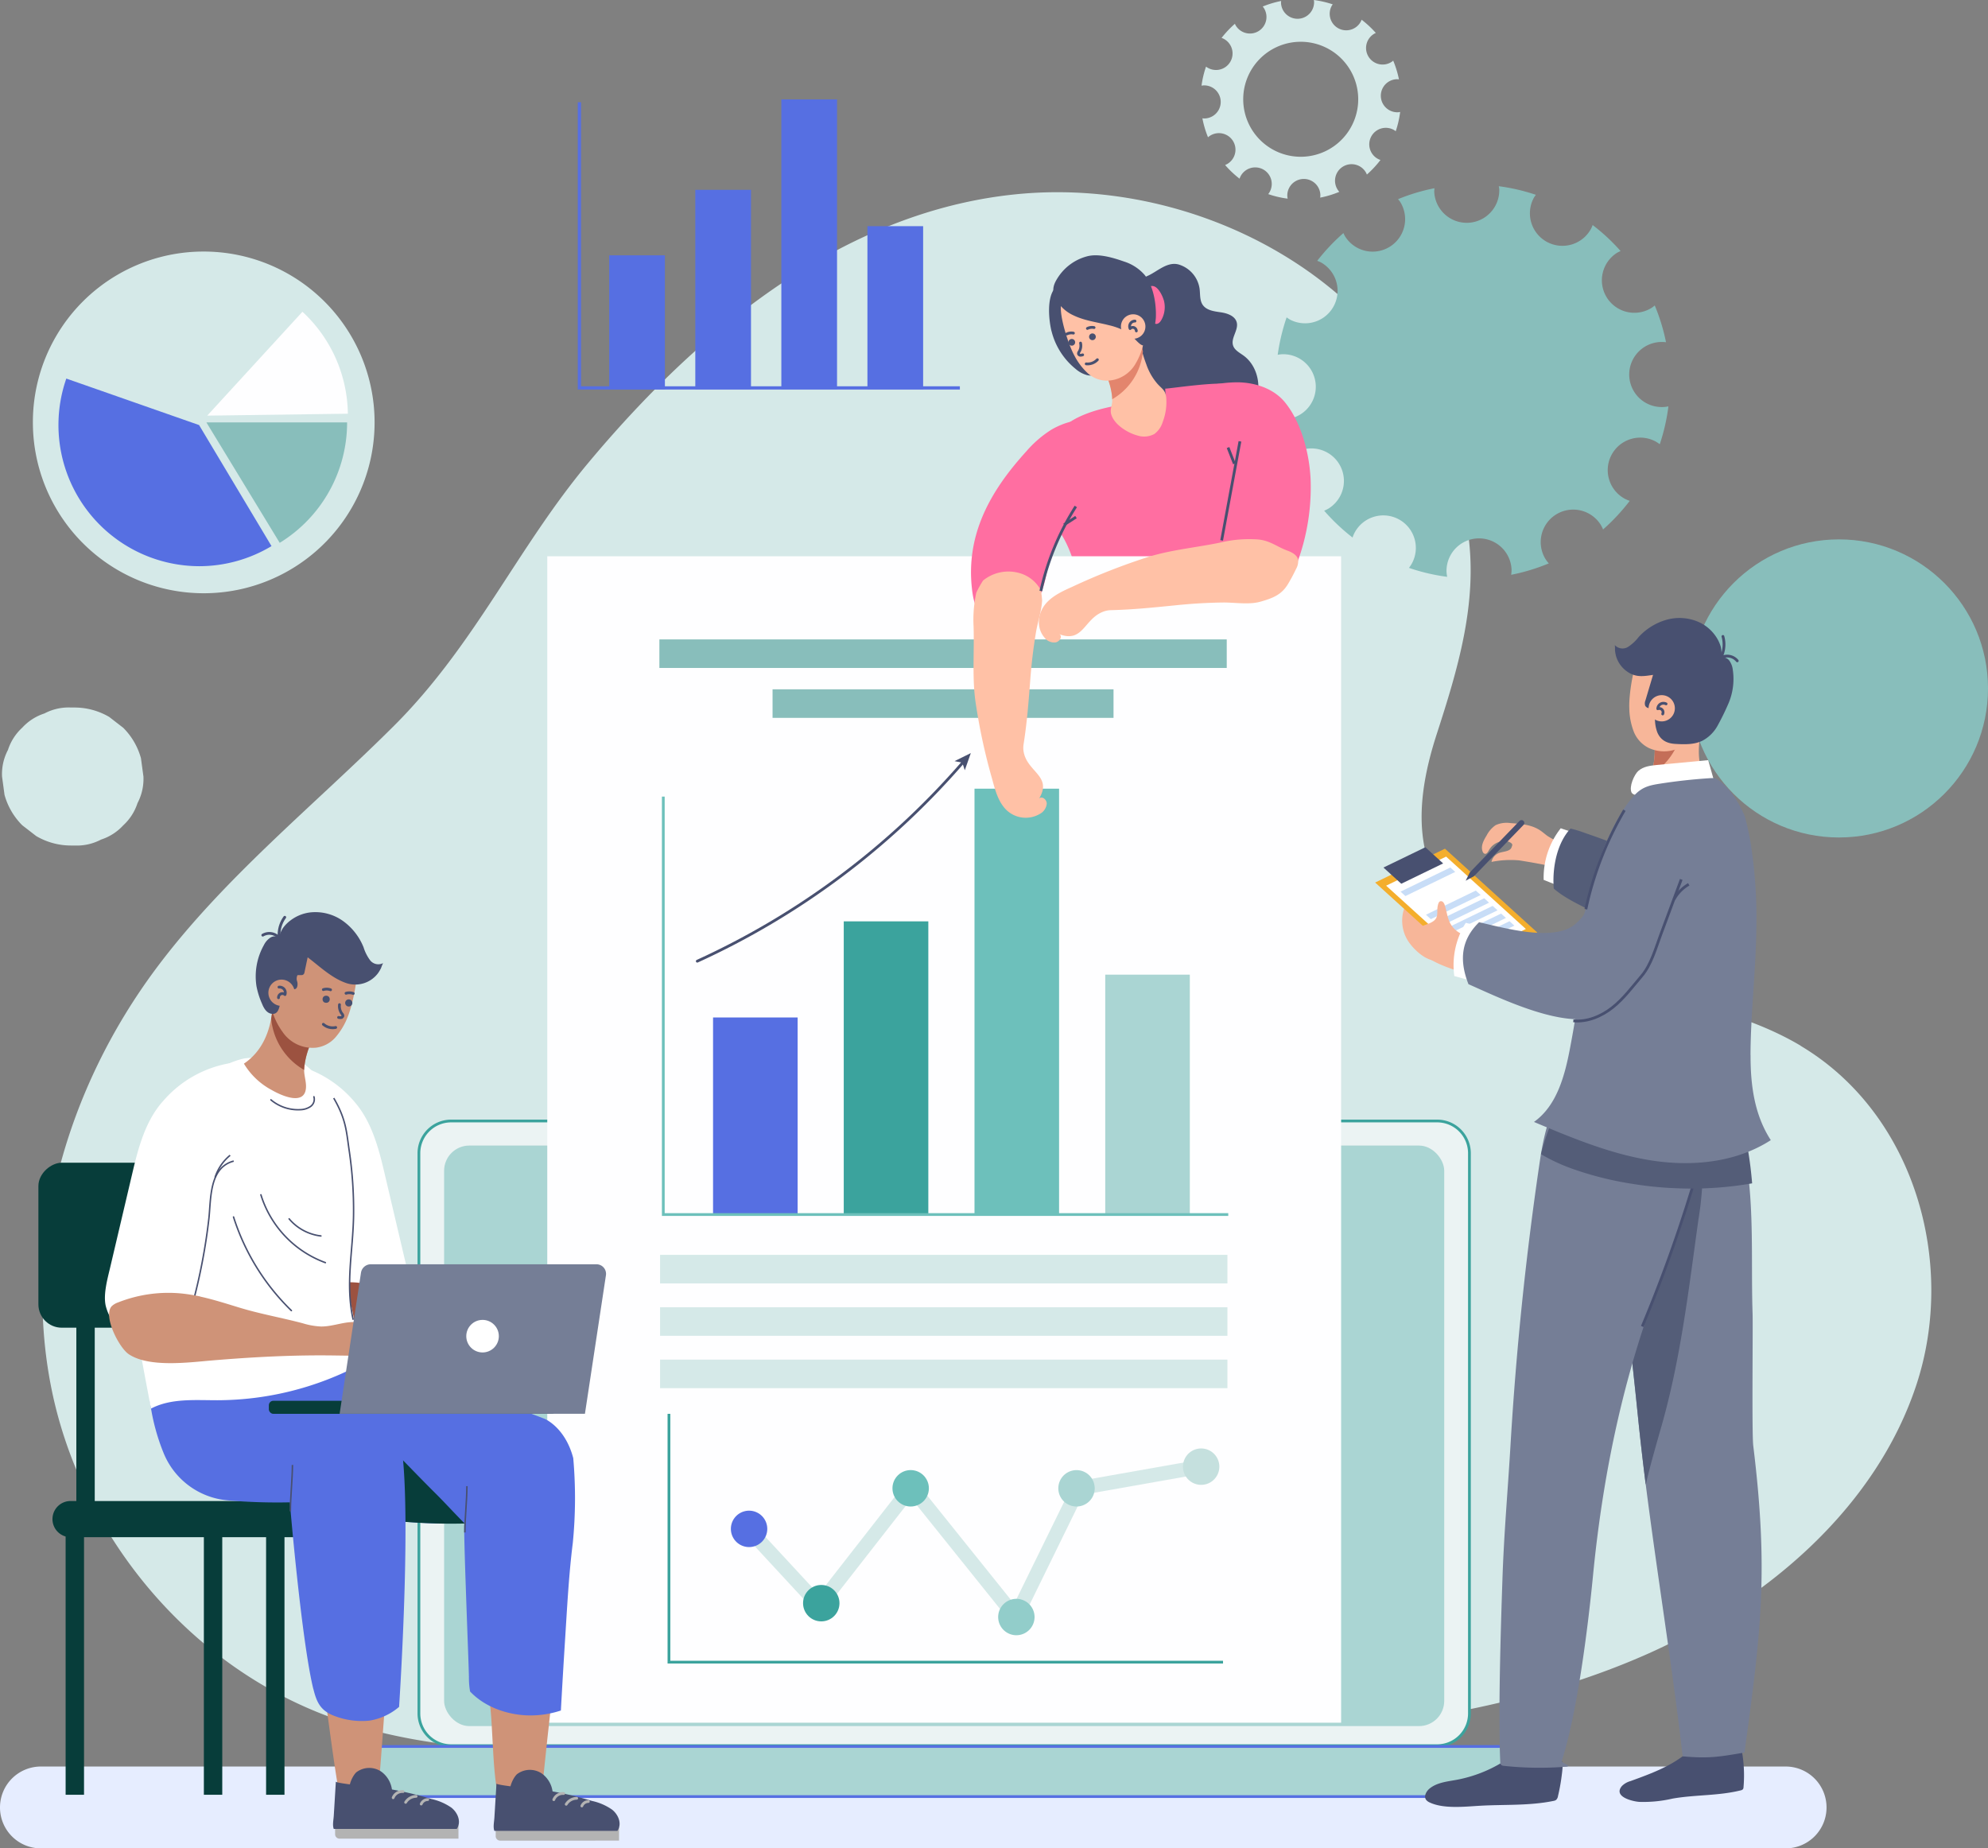 <svg xmlns="http://www.w3.org/2000/svg" width="538.728" height="500.904" viewBox="0 0 538.728 500.904">
  <rect x="0" y="0" width="538.728" height="500.904" fill="#808080" stroke="none"/>
  <g id="_2" data-name="2" transform="translate(0 -0.02)">
    <path id="Path_763" data-name="Path 763" d="M483.88,406.333H11.092A11.084,11.084,0,0,1,0,395.242H0A11.084,11.084,0,0,1,11.092,384.15H483.88a11.084,11.084,0,0,1,11.092,11.092h0a11.084,11.084,0,0,1-11.092,11.091Z" transform="translate(0 94.591)" fill="#e6edff"/>
    <path id="Path_764" data-name="Path 764" d="M485.707,273.123c-.2-.125-.4-.237-.611-.361-14.344-8.35-31.256-11.565-47.544-15.591-15.142-3.739-32.141-8.761-43.768-19.79-14.132-13.41-12.163-31.891-6.73-48.678,5.708-17.622,11.092-35.381,8.562-54.087A104.622,104.622,0,0,0,367.887,76.7c-23.666-24.825-60.343-37.986-95.475-34.259-18.151,1.925-35.053,7.926-50.828,16.685-24.751,13.743-46.357,34.374-64.437,56.033-19.292,23.1-30.67,49.339-52.679,71.285-21.747,21.685-46.186,41.226-64.481,65.8C15.623,284.963,3.759,326.675,11.66,365.981s36.8,75.174,76.37,89.368c25.2,9.035,52.841,9.222,79.785,9.3,55.981.15,112.025.287,167.82-3.951,36.714-2.792,73.927-7.664,107.377-22.246s63.073-40.191,74.039-73.441c10.892-33.038-.436-73.429-31.356-91.861Z" transform="translate(2.273 10.293)" fill="#d5e9e8"/>
    <path id="Path_765" data-name="Path 765" d="M38.091,167.606a18.64,18.64,0,0,0-4.811-8.25c-1.259-.972-2.517-1.944-3.789-2.929a18.581,18.581,0,0,0-9.434-2.555h-.922a14.037,14.037,0,0,0-7.2,1.608,14,14,0,0,0-6.019,3.863,14,14,0,0,0-3.863,6.019,14.037,14.037,0,0,0-1.608,7.2l.673,4.973a18.64,18.64,0,0,0,4.811,8.25c1.259.972,2.517,1.944,3.789,2.929a18.581,18.581,0,0,0,9.434,2.555h.922a14.037,14.037,0,0,0,7.2-1.608,14,14,0,0,0,6.019-3.863,14,14,0,0,0,3.863-6.019,14.037,14.037,0,0,0,1.608-7.2Z" transform="translate(0.106 37.883)" fill="#d5e9e8"/>
    <circle id="Ellipse_147" data-name="Ellipse 147" cx="40.391" cy="40.391" r="40.391" transform="translate(457.946 146.192)" fill="#88bebb"/>
    <path id="Path_766" data-name="Path 766" d="M282.87.282a26.911,26.911,0,0,0-5.022,1.508,4.237,4.237,0,0,1,.287.374,4.485,4.485,0,1,1-7.6,4.761c-.086-.151-.149-.313-.223-.462A28.369,28.369,0,0,0,266.7,10.29c.15.062.312.112.461.187a4.482,4.482,0,1,1-4.673,7.6,26.378,26.378,0,0,0-1.221,5.159,4.054,4.054,0,0,1,.561-.075,4.483,4.483,0,0,1,.312,8.961c-.212,0-.424-.025-.636-.037a27.133,27.133,0,0,0,1.52,5.135,4.856,4.856,0,0,1,.5-.386,4.485,4.485,0,1,1,4.761,7.6,5.809,5.809,0,0,1-.623.311,27.473,27.473,0,0,0,3.913,3.7,4.562,4.562,0,0,1,.262-.636,4.48,4.48,0,1,1,7.914,4.2,3.488,3.488,0,0,1-.411.611,26.605,26.605,0,0,0,5.272,1.234,4.271,4.271,0,0,1-.1-.7,4.483,4.483,0,0,1,8.961-.312,4.754,4.754,0,0,1-.05.735,26.835,26.835,0,0,0,5.184-1.57,3.958,3.958,0,0,1-.436-.561,4.485,4.485,0,1,1,7.6-4.762,4.982,4.982,0,0,1,.311.637,27.573,27.573,0,0,0,3.676-3.951,5.224,5.224,0,0,1-.611-.249,4.48,4.48,0,1,1,4.2-7.914,4.247,4.247,0,0,1,.548.374,26.738,26.738,0,0,0,1.2-5.222,4.942,4.942,0,0,1-.6.087,4.483,4.483,0,0,1-.312-8.961c.2,0,.4.025.586.037a27.82,27.82,0,0,0-1.558-5.072,5.345,5.345,0,0,1-.424.336,4.485,4.485,0,1,1-4.762-7.6,4.2,4.2,0,0,1,.475-.236,27.609,27.609,0,0,0-3.851-3.589c-.062.15-.112.3-.187.449a4.48,4.48,0,1,1-7.914-4.2,4.7,4.7,0,0,1,.274-.411A27.946,27.946,0,0,0,291.706.02a2.776,2.776,0,0,1,.062.449,4.483,4.483,0,0,1-8.961.312c0-.162.025-.324.037-.486Zm4.723,11.067a15.582,15.582,0,1,1-15.017,16.126,15.582,15.582,0,0,1,15.017-16.126Z" transform="translate(64.334)" fill="#d5e9e8"/>
    <path id="Ellipse_148" data-name="Ellipse 148" d="M46.143,0A46.3,46.3,0,1,1,0,46.3,46.221,46.221,0,0,1,46.143,0Z" transform="translate(8.911 68.19)" fill="#d5e9e8"/>
    <path id="Path_767" data-name="Path 767" d="M51.344,94.94,15.361,82.34a38.257,38.257,0,0,0,35.987,50.847,38.069,38.069,0,0,0,19.618-5.446L51.344,94.952Z" transform="translate(2.611 20.271)" fill="#566fe2"/>
    <path id="Path_768" data-name="Path 768" d="M48.4,91.87l19.868,32.639A38.258,38.258,0,0,0,86.53,91.87H48.411Z" transform="translate(7.532 22.618)" fill="#88bebb"/>
    <path id="Path_769" data-name="Path 769" d="M48.59,95.963l38.118-.523A38.309,38.309,0,0,0,74.4,67.81L48.6,95.963Z" transform="translate(7.558 16.693)" fill="#fefeff"/>
    <rect id="Rectangle_508" data-name="Rectangle 508" width="15.092" height="36.266" transform="translate(165.09 69.212)" fill="#566fe2"/>
    <rect id="Rectangle_509" data-name="Rectangle 509" width="15.092" height="54.012" transform="translate(188.42 51.465)" fill="#566fe2"/>
    <rect id="Rectangle_510" data-name="Rectangle 510" width="15.092" height="78.501" transform="translate(211.737 26.964)" fill="#566fe2"/>
    <rect id="Rectangle_511" data-name="Rectangle 511" width="15.092" height="44.167" transform="translate(235.067 61.31)" fill="#566fe2"/>
    <path id="Path_770" data-name="Path 770" d="M125.99,22.25V99.667h103.1" transform="translate(31.025 5.474)" fill="none" stroke="#566fe2" stroke-miterlimit="10" stroke-width="0.88"/>
    <path id="Path_771" data-name="Path 771" d="M320.315,41.058a52.251,52.251,0,0,0-9.87,2.966c.187.249.4.461.573.735a8.807,8.807,0,0,1-14.93,9.347,8.6,8.6,0,0,1-.449-.9,54.111,54.111,0,0,0-7.1,7.527,9.333,9.333,0,0,1,.91.374,8.812,8.812,0,0,1-8.263,15.566,9.378,9.378,0,0,1-.935-.623A53.978,53.978,0,0,0,277.83,86.2a7.748,7.748,0,0,1,1.1-.15,8.817,8.817,0,1,1,.623,17.622,8.263,8.263,0,0,1-1.246-.087,52.731,52.731,0,0,0,3,10.1,10.369,10.369,0,0,1,.985-.773,8.807,8.807,0,0,1,9.347,14.93,7.9,7.9,0,0,1-1.221.6,53.9,53.9,0,0,0,7.7,7.278,8.2,8.2,0,0,1,.511-1.246,8.812,8.812,0,1,1,15.566,8.263,9.076,9.076,0,0,1-.8,1.2,52.333,52.333,0,0,0,10.369,2.43,8.407,8.407,0,0,1-.187-1.383,8.817,8.817,0,0,1,17.622-.623,9.448,9.448,0,0,1-.1,1.458,53.635,53.635,0,0,0,10.194-3.091,9.169,9.169,0,0,1-.847-1.1,8.807,8.807,0,0,1,14.93-9.347A9.837,9.837,0,0,1,366,133.53a53.879,53.879,0,0,0,7.228-7.752,8.508,8.508,0,0,1-1.209-.5,8.812,8.812,0,1,1,8.263-15.566,10.921,10.921,0,0,1,1.084.723,53.089,53.089,0,0,0,2.343-10.257,9.026,9.026,0,0,1-1.184.162,8.821,8.821,0,1,1,.534-17.545,53.154,53.154,0,0,0-3.053-9.97,7.243,7.243,0,0,1-.847.648,8.807,8.807,0,0,1-9.347-14.93,9.284,9.284,0,0,1,.935-.461,52.735,52.735,0,0,0-7.577-7.054,7.752,7.752,0,0,1-.361.885,8.812,8.812,0,1,1-15.566-8.263,7.679,7.679,0,0,1,.548-.81,53.779,53.779,0,0,0-10.045-2.33c.037.3.112.586.125.885a8.817,8.817,0,0,1-17.622.623c0-.324.037-.636.062-.96Zm9.11,16.5h-.012Z" transform="translate(68.415 9.971)" fill="#88bebb"/>
    <path id="Path_772" data-name="Path 772" d="M276.636,82.261c-1.084-.8-2.43-1.458-2.841-2.729-.673-2.056,1.52-4.187.985-6.281-.461-1.757-2.542-2.468-4.337-2.729s-3.851-.511-4.885-2.019c-.847-1.246-.648-2.9-.847-4.4a8.063,8.063,0,0,0-5.646-6.53c-3.116-.885-5.832,1.944-8.437,3.078a8.961,8.961,0,0,0-5.209,6.73,21.484,21.484,0,0,0,.461,8.9,64.316,64.316,0,0,1,1.707,8.811,25.854,25.854,0,0,1-1.408,9.4c-.611,2.131-.76,5.122.386,7.091,1.134,1.932,3.415,2.841,5.571,3.465a30.362,30.362,0,0,0,12.886,1.209,17.377,17.377,0,0,0,10.68-5.645,13.993,13.993,0,0,0,4.25-5.857c1.6-4.337.424-9.758-3.3-12.487Z" transform="translate(60.361 14.131)" fill="#485070"/>
    <path id="Path_773" data-name="Path 773" d="M253.96,65.986a7.083,7.083,0,0,1-.661,5.459c-.312.536-.8,1.084-1.421,1.034-.71-.05-1.109-.823-1.333-1.508a24.484,24.484,0,0,1-1.171-5.758c-.1-1.2.125-3.365,1.832-2.954,1.321.324,2.393,2.555,2.729,3.714Z" transform="translate(61.403 15.314)" fill="#ff6ea1"/>
    <path id="Path_774" data-name="Path 774" d="M259.685,90.1c-1.259,4.374-8.375,6.493-12.475,1.446-.5-.623-.972-1.271-1.421-1.932-4.412.872-10.992,2.792-13.933,6.381a11.32,11.32,0,0,0-1.844,4.075A161.813,161.813,0,0,0,226.186,116a3.562,3.562,0,0,0-.012,1.844,4.125,4.125,0,0,0,1.533,1.682c6.107,4.811,7.7,12.587,9.721,19.6,3.053,10.655,4.449,25.411,7.5,36.066,9.982.773,51.6-8.674,56.592-13.061-7.178-12.924-12.986-36.241-15.267-52.467-.96-6.879-3.664-13.422-6.294-19.853-.611-1.508-1.171-4.985-2.318-5.957-1.52-1.3-16.014.9-17.547.947.05.86.1,1.707.112,2.567a8.776,8.776,0,0,1-.523,2.729Z" transform="translate(55.665 20.545)" fill="#ff6ea1"/>
    <path id="Path_775" data-name="Path 775" d="M241.527,85.245a19.457,19.457,0,0,0-1.957-4.3,12.291,12.291,0,0,0,6.829-2.318,20.249,20.249,0,0,0,2.742-2.418c.3-.312.773-1.1,1.259-1.67-.661.773.96,5.085,1.284,5.97a15.83,15.83,0,0,0,2.954,5.147c1.309,1.458,2.168,1.695,2.405,3.751A15.063,15.063,0,0,1,256.1,96a6.33,6.33,0,0,1-2.268,3.278,5.848,5.848,0,0,1-4.586.411c-2.58-.673-6.119-2.829-7.041-5.521-.486-1.408.062-2.131.187-3.589a13.9,13.9,0,0,0-.847-5.321Z" transform="translate(58.993 18.35)" fill="#ffc1a6"/>
    <path id="Path_776" data-name="Path 776" d="M242.4,89.856c0-.15,0-.287-.012-.436a19.122,19.122,0,0,0-.86-4.175,19.457,19.457,0,0,0-1.957-4.3,12.291,12.291,0,0,0,6.829-2.318,20.249,20.249,0,0,0,2.742-2.418c.3-.312.773-1.1,1.259-1.67.075.8.187,1.6.324,2.38a16.754,16.754,0,0,1-8.325,12.95Z" transform="translate(58.993 18.35)" fill="#e3856d"/>
    <path id="Path_777" data-name="Path 777" d="M228.782,74.523a19.085,19.085,0,0,0,6.555,10.269,7.852,7.852,0,0,0,2.941,1.62,3.754,3.754,0,0,0,3.215-.548c1.259-1,1.471-2.792,1.558-4.4a36.718,36.718,0,0,0-.287-8.985,14.285,14.285,0,0,0-4.038-7.889c-1.807-1.67-6.755-4.088-8.936-1.795-2.368,2.5-1.757,8.724-1.022,11.715Z" transform="translate(56.172 15.227)" fill="#485070"/>
    <path id="Path_778" data-name="Path 778" d="M230.732,67.083c.424-2.829,3.614-.723,6.206-1.919,2.256-1.047,3.963-1.944,6.505-1.77a9.343,9.343,0,0,1,6.094,2.7c.424.449.823.91,1.184,1.371a33.877,33.877,0,0,1,2.63,5.2.442.442,0,0,0,.025.125,17.546,17.546,0,0,1-2.343,9.995,9.151,9.151,0,0,1-7.951,4.8,7.837,7.837,0,0,1-5.06-1.969,17.318,17.318,0,0,1-3.714-4.91c-1.52-2.754-4.05-10.518-3.577-13.621Z" transform="translate(56.802 15.6)" fill="#ffc1a6"/>
    <path id="Path_779" data-name="Path 779" d="M243.472,74.32c-3.078-.723-6.256-1.171-9.085-2.567a10.224,10.224,0,0,1-4.9-4.848c-.947-2.181-.3-3.714.96-5.6a13.51,13.51,0,0,1,7.764-5.5c3.128-.823,7.041.386,10.045,1.433a12.286,12.286,0,0,1,5.483,3.564c2.443,2.954,3.278,8.038,3.078,11.777a19.986,19.986,0,0,1-.947,4.536c-.349,1.246-.985,2.655-2.43,2.829-1,.125-2.979-2.7-3.988-3.34a18.342,18.342,0,0,0-5.209-2.094c-.262-.062-.511-.125-.773-.187Z" transform="translate(56.4 13.672)" fill="#485070"/>
    <path id="Path_780" data-name="Path 780" d="M236.821,73.528a.909.909,0,1,0,.2-.668.908.908,0,0,0-.2.668Z" transform="translate(58.315 17.854)" fill="#485070"/>
    <path id="Path_781" data-name="Path 781" d="M238.257,71.261a2.83,2.83,0,0,0-1.807.237" transform="translate(58.225 17.529)" fill="none" stroke="#485070" stroke-linecap="round" stroke-miterlimit="10" stroke-width="0.75"/>
    <path id="Path_782" data-name="Path 782" d="M232.331,74.728a.909.909,0,1,0,.2-.668.908.908,0,0,0-.2.668Z" transform="translate(57.21 18.15)" fill="#485070"/>
    <path id="Path_783" data-name="Path 783" d="M233.767,72.471a2.83,2.83,0,0,0-1.807.237" transform="translate(57.119 17.827)" fill="none" stroke="#485070" stroke-linecap="round" stroke-miterlimit="10" stroke-width="0.75"/>
    <path id="Path_784" data-name="Path 784" d="M235.072,74.62a3.139,3.139,0,0,1-.361,2.318.849.849,0,0,0-.2.573.532.532,0,0,0,.474.4,1.7,1.7,0,0,0,.661-.1" transform="translate(57.746 18.37)" fill="none" stroke="#485070" stroke-linecap="round" stroke-miterlimit="10" stroke-width="0.75"/>
    <path id="Path_785" data-name="Path 785" d="M239.218,78.24a3.633,3.633,0,0,1-3.028,1.122" transform="translate(58.161 19.261)" fill="none" stroke="#485070" stroke-linecap="round" stroke-miterlimit="10" stroke-width="0.75"/>
    <path id="Path_786" data-name="Path 786" d="M250.359,71.35a3.316,3.316,0,1,1-1.2-2.238A3.32,3.32,0,0,1,250.359,71.35Z" transform="translate(60.019 16.83)" fill="#ffc1a6"/>
    <path id="Path_787" data-name="Path 787" d="M247.089,69.84a1.44,1.44,0,0,0-1.234.648,1.475,1.475,0,0,0-.1,1.383.993.993,0,0,1,1.059-.262,1.02,1.02,0,0,1,.636.9" transform="translate(60.485 17.193)" fill="none" stroke="#485070" stroke-linecap="round" stroke-linejoin="round" stroke-width="0.75"/>
    <path id="Rectangle_512" data-name="Rectangle 512" d="M8.74,0h267.2a8.74,8.74,0,0,1,8.74,8.74V160.55a8.74,8.74,0,0,1-8.74,8.74H8.74A8.74,8.74,0,0,1,0,160.55V8.74A8.74,8.74,0,0,1,8.74,0Z" transform="translate(113.521 303.805)" fill="#ebf3f3" stroke="#3ba39d" stroke-width="0.75"/>
    <path id="Path_788" data-name="Path 788" d="M401.008,379.79H74.18a13.584,13.584,0,0,0,13.584,13.584H387.412A13.584,13.584,0,0,0,401,379.79Z" transform="translate(18.267 93.517)" fill="#aad5d3" stroke="#566fe2" stroke-miterlimit="10" stroke-width="0.75"/>
    <rect id="Rectangle_513" data-name="Rectangle 513" width="271.021" height="157.326" rx="6.83" transform="translate(120.35 310.46)" fill="#aad5d3"/>
    <path id="Path_789" data-name="Path 789" d="M209.172,246.746a2.1,2.1,0,1,1-.615-1.491,2.106,2.106,0,0,1,.615,1.491Z" transform="translate(50.471 60.237)" fill="#333"/>
    <rect id="Rectangle_514" data-name="Rectangle 514" width="316.098" height="215.127" transform="translate(148.303 466.864) rotate(-90)" fill="#fefeff"/>
    <path id="Path_790" data-name="Path 790" d="M236,363.631l-28.626-35.668-24.9,31.9-21.585-23.33,2.829-2.6,18.507,20,25.1-32.166L235.2,356.5l16.189-33.038,34.16-6.044.66,3.789-32.228,5.7Z" transform="translate(39.619 78.159)" fill="#d5e9e8"/>
    <path id="Path_791" data-name="Path 791" d="M267.09,319.915a4.93,4.93,0,1,0-1.444,3.491A4.935,4.935,0,0,0,267.09,319.915Z" transform="translate(63.34 77.558)" fill="#c5e0de"/>
    <path id="Path_792" data-name="Path 792" d="M226.91,352.615a4.93,4.93,0,1,0-1.444,3.491,4.935,4.935,0,0,0,1.444-3.491Z" transform="translate(53.445 85.61)" fill="#92cdca"/>
    <path id="Path_793" data-name="Path 793" d="M239.99,324.625a4.93,4.93,0,1,0-1.444,3.491,4.935,4.935,0,0,0,1.444-3.491Z" transform="translate(56.666 78.718)" fill="#aad5d3"/>
    <circle id="Ellipse_149" data-name="Ellipse 149" cx="4.935" cy="4.935" r="4.935" transform="translate(241.847 398.408)" fill="#6dc0bb"/>
    <circle id="Ellipse_150" data-name="Ellipse 150" cx="4.935" cy="4.935" r="4.935" transform="translate(217.62 429.539)" fill="#3ba39d"/>
    <path id="Path_794" data-name="Path 794" d="M168.79,333.445a4.93,4.93,0,1,0-1.444,3.491,4.935,4.935,0,0,0,1.444-3.491Z" transform="translate(39.133 80.889)" fill="#566fe2"/>
    <path id="Path_795" data-name="Path 795" d="M145.46,307.46v67.285H295.608" transform="translate(35.819 75.706)" fill="none" stroke="#3ba39d" stroke-miterlimit="10" stroke-width="0.75"/>
    <rect id="Rectangle_515" data-name="Rectangle 515" width="22.918" height="53.227" transform="translate(193.231 275.752)" fill="#566fe2"/>
    <path id="Rectangle_516" data-name="Rectangle 516" d="M0,0H22.918V79.274H0Z" transform="translate(228.649 249.705)" fill="#3ba39d"/>
    <path id="Path_796" data-name="Path 796" d="M151.62,219.685a211.218,211.218,0,0,0,72.033-53.925" transform="translate(37.336 40.813)" fill="none" stroke="#485070" stroke-linecap="round" stroke-miterlimit="10" stroke-width="0.75"/>
    <path id="Path_797" data-name="Path 797" d="M211.972,163.78l-1.633,4.648-.673-2.044-2.106-.424Z" transform="translate(51.111 40.325)" fill="#485070"/>
    <rect id="Rectangle_517" data-name="Rectangle 517" width="22.918" height="115.228" transform="translate(264.08 213.751)" fill="#6dc0bb"/>
    <rect id="Rectangle_518" data-name="Rectangle 518" width="22.918" height="64.83" transform="translate(299.51 264.149)" fill="#aad5d3"/>
    <path id="Path_798" data-name="Path 798" d="M144.23,173.24V286.5h153.1" transform="translate(35.516 42.655)" fill="none" stroke="#6dc0bb" stroke-miterlimit="10" stroke-width="0.75"/>
    <rect id="Rectangle_519" data-name="Rectangle 519" width="153.749" height="7.739" transform="translate(178.874 340.083)" fill="#d5e9e8"/>
    <rect id="Rectangle_520" data-name="Rectangle 520" width="92.397" height="7.739" transform="translate(209.357 186.82)" fill="#88bebb"/>
    <rect id="Rectangle_521" data-name="Rectangle 521" width="153.749" height="7.739" transform="translate(178.687 173.298)" fill="#88bebb"/>
    <rect id="Rectangle_522" data-name="Rectangle 522" width="153.749" height="7.739" transform="translate(178.874 354.278)" fill="#d5e9e8"/>
    <rect id="Rectangle_523" data-name="Rectangle 523" width="153.749" height="7.739" transform="translate(178.874 368.473)" fill="#d5e9e8"/>
    <path id="Path_799" data-name="Path 799" d="M263.616,84.26c-1.8.424-3.577.922-5.334,1.421a2.123,2.123,0,0,0-.835.374,2,2,0,0,0-.523,1.147c-1.159,5.633.424,13.086,4.05,17.609,1.1,1.371,2.393,2.555,3.577,3.851,1.171,1.271,2.729,2.418,3.776,3.764,1.221,1.558,1.732,4.075,2.306,5.932a58.306,58.306,0,0,1,2.393,13.148c.187,2.966.324,6.331,2.6,8.238,2.256,1.894,5.82,1.408,8.138-.386s3.639-4.6,4.624-7.365a59.045,59.045,0,0,0,3.6-22.57c-.336-6.967-2.468-15.354-6.966-20.862-3.016-3.689-7.976-5.334-12.737-5.409a35.221,35.221,0,0,0-8.674,1.109Z" transform="translate(63.174 20.47)" fill="#ff6ea1"/>
    <path id="Path_800" data-name="Path 800" d="M265.64,122.834q2.486-13.422,4.96-26.844" transform="translate(65.413 23.632)" fill="none" stroke="#485070" stroke-miterlimit="10" stroke-width="0.75"/>
    <path id="Path_801" data-name="Path 801" d="M267.03,97.34c.573,1.458,1.147,2.929,1.72,4.387" transform="translate(65.755 23.965)" fill="none" stroke="#485070" stroke-miterlimit="10" stroke-width="0.75"/>
    <path id="Path_802" data-name="Path 802" d="M243.435,136.882a6.358,6.358,0,0,1,1.982-.374c6.044-.137,11.951-.76,18.046-1.371,4.088-.411,8.175-.648,12.238-.7,3.278-.05,7.079.673,10.282-.237,3.377-.96,5.683-1.907,7.378-4.7a45.794,45.794,0,0,0,2.218-4.138,4.217,4.217,0,0,0,.573-2.542c-.262-1.234-1.62-1.982-2.954-2.468-2.829-1.047-4.586-2.667-7.839-3a33.167,33.167,0,0,0-10.12.8c-6.48,1.358-12.973,1.919-19.329,3.814a173.58,173.58,0,0,0-20.862,8.163c-2.492,1.109-5.06,2.293-6.854,4.15-2.767,2.841-3.066,7.079-.71,9.733a3.251,3.251,0,0,0,2.929,1.234c1.2-.212,1.994-1.782.985-2.243,6.543,2.517,6.717-4.212,12.039-6.119Z" transform="translate(55.627 28.864)" fill="#ffc1a6"/>
    <path id="Path_803" data-name="Path 803" d="M223.6,133.909l.05-.4c-.1.249-.2.486-.3.735.087-.112.174-.224.249-.337Z" transform="translate(54.999 32.871)" fill="#ff6ea1"/>
    <path id="Path_804" data-name="Path 804" d="M243.578,93.652a4.285,4.285,0,0,0-1.67-1.732c-2.119-1.234-6.555.661-8.45,1.707a13.429,13.429,0,0,0-1.2.735,30.449,30.449,0,0,0-6.057,5.359c-.611.673-1.209,1.346-1.795,2.031-8.786,10.157-14.469,21.336-13.048,34.932.3,2.916.885,6.044,3.053,8.013a7.716,7.716,0,0,0,6.518,1.67,11.84,11.84,0,0,0,5.77-3.066l-.062.561c.112-.262.212-.523.324-.8,3.465-3.365,4.275-8.013,5.122-12.55v-.025q4.131-10.151,8.263-20.289c1.321-3.228,5.571-12.114,3.215-16.538Z" transform="translate(51.994 22.531)" fill="#ff6ea1"/>
    <path id="Path_805" data-name="Path 805" d="M229.4,185.93c3.789-6.194-3.128-7.228-4.125-12.762a6.07,6.07,0,0,1-.025-2.019c.96-6.032,1.4-11.989,1.869-18.145.324-4.113.823-8.213,1.5-12.276.461-2.742,1.52-5.783,1.658-8.624a27.115,27.115,0,0,0-.324-2.7,9.445,9.445,0,0,0-5.7-4.649,10.886,10.886,0,0,0-9.97,1.982,27,27,0,0,0-1.844,3.315,34.155,34.155,0,0,0-.735,9.085c.224,6.63-.374,13.16.424,19.728a158.725,158.725,0,0,0,4.648,21.8c.7,2.617,1.446,5.321,3.028,7.353a7.553,7.553,0,0,0,9.92,1.932,3.487,3.487,0,0,0,1.807-2.754c0-1.209-1.471-2.206-2.144-1.271Z" transform="translate(52.124 30.6)" fill="#ffc1a6"/>
    <path id="Path_806" data-name="Path 806" d="M226.33,133.068a70.677,70.677,0,0,1,9.47-22.918" transform="translate(55.733 27.119)" fill="none" stroke="#485070" stroke-miterlimit="10" stroke-width="0.75"/>
    <path id="Path_807" data-name="Path 807" d="M231.37,114.554l3.24-2.094" transform="translate(56.974 27.688)" fill="none" stroke="#485070" stroke-miterlimit="10" stroke-width="0.75"/>
    <path id="Path_808" data-name="Path 808" d="M81.14,241.681c4.636,5.3,6.543,12.45,8.113,19.142Q92.3,273.8,95.36,286.782a31.414,31.414,0,0,1,1.022,6.169c.1,3.352-.86,7.6-1.645,10.83-1.009,4.138-3.489,3.888-7.166,3.514-5.832-.573-13.759-2.343-17.7-7.091-1.869-2.256-2.468-5.284-3.016-8.163-.735-3.963-1.483-7.926-2.218-11.9-3.028-16.2-6.057-32.913-2.63-49.04a30.712,30.712,0,0,1,19.13,10.568Z" transform="translate(14.896 56.903)" fill="#fff"/>
    <path id="Path_809" data-name="Path 809" d="M87.764,281.169c2.58,1.221,5.047,2.792,7.527,4.287,3.938,2.368,8.051,4.038,12.089,6.244a12.19,12.19,0,0,0,3.577,1.471c2.156.386,4.437-.436,6.618-.137,2.9.386,5.384,2.979,6.443,6.406,1.77,5.77-2.38,3.627-5.135,3.116-2.144-.4-4.3-.785-6.443-1.184a192.838,192.838,0,0,0-25.2-2.742c-4.7-.249-12.986-.137-16.5-4.412-1.707-2.081-3.6-11.166-1.346-13.41a3.508,3.508,0,0,1,1.446-.785,21.926,21.926,0,0,1,13.5-.212,24.508,24.508,0,0,1,3.427,1.358Z" transform="translate(16.834 68.66)" fill="#9c5240"/>
    <path id="Path_810" data-name="Path 810" d="M98.734,336.216H16.308a4.9,4.9,0,0,1-4.9-4.9h0a4.9,4.9,0,0,1,4.9-4.9H98.734a4.9,4.9,0,0,1,4.9,4.9h0A4.9,4.9,0,0,1,98.734,336.216Z" transform="translate(2.81 80.375)" fill="#073d3a"/>
    <rect id="Rectangle_524" data-name="Rectangle 524" width="44.715" height="80.258" rx="6.33" transform="translate(90.664 315.108) rotate(90)" fill="#073d3a"/>
    <rect id="Rectangle_525" data-name="Rectangle 525" width="4.985" height="59.496" transform="translate(20.688 352.558)" fill="#073d3a"/>
    <rect id="Rectangle_526" data-name="Rectangle 526" width="4.985" height="59.496" transform="translate(74.463 352.558)" fill="#073d3a"/>
    <rect id="Rectangle_527" data-name="Rectangle 527" width="4.985" height="72.27" transform="translate(55.246 414.123)" fill="#073d3a"/>
    <rect id="Rectangle_528" data-name="Rectangle 528" width="4.985" height="72.27" transform="translate(17.784 414.123)" fill="#073d3a"/>
    <rect id="Rectangle_529" data-name="Rectangle 529" width="4.985" height="72.27" transform="translate(97.693 414.123)" fill="#485070"/>
    <rect id="Rectangle_530" data-name="Rectangle 530" width="4.985" height="72.27" transform="translate(72.108 414.123)" fill="#073d3a"/>
    <path id="Path_811" data-name="Path 811" d="M126.889,352.65c-2.829.6-4.773.735-8.113,1.209-4.86.685-9.721,1.259-14.606,1.67,1.271,8.786,2.43,16.513,2.729,18.058,1.271,6.73.573,23.591,3.577,29.985,3.652.449,6.817-.15,10.232-.424C122.527,386.286,124.01,369.362,126.889,352.65Z" transform="translate(25.651 86.834)" fill="#cf9378"/>
    <path id="Path_812" data-name="Path 812" d="M116.72,381.928a20.7,20.7,0,0,0,.312,4.125c3.863,4.088,9.658,6.181,15.229,6.456a26.157,26.157,0,0,0,9.372-1.309q.542-9.87,1.171-19.741c.548-8.562.985-17.111,2.056-25.635a123.523,123.523,0,0,0,.125-23.018c-2.181-8.362-7.739-10.643-7.739-10.643s-15.528-6.144-27.417-8.761c-14.594-3.2-29.436-5.583-44.117-8.786-7.054-1.533-18.856-1.259-22.507,6.468-4.212,8.923,4.187,20.787,10.955,25.947,7,5.334,15.64,8.026,24.239,9.908a157.252,157.252,0,0,0,37.1,3.564c-.4,0,1.184,38.322,1.209,41.413Z" transform="translate(10.36 72.361)" fill="#566fe2"/>
    <path id="Path_813" data-name="Path 813" d="M115.5,340.585a.935.935,0,0,0,.075-.062c-2.717-2.692-5.272-5.546-7.988-8.238-4.038-4.013-7.964-8.138-11.964-12.176-7.964-8.013-15.977-16-23.766-24.19-2.044-.411-4.088-.847-6.132-1.284-7.054-1.533-18.856-1.259-22.507,6.468C39,310.027,47.4,321.892,54.168,327.051c7,5.334,15.64,8.026,24.239,9.908a157.252,157.252,0,0,0,37.1,3.564l-.025.075Z" transform="translate(10.362 72.366)" fill="#073d3a"/>
    <path id="Path_814" data-name="Path 814" d="M101.08,335.742c.012-3.9.548-8.661.561-12.562" transform="translate(24.891 79.577)" fill="none" stroke="#485070" stroke-miterlimit="10" stroke-width="0.4"/>
    <path id="Path_815" data-name="Path 815" d="M116.094,307.227c-10.444-3.352-19.965-6.468-35.294-8.537" transform="translate(19.897 73.546)" fill="none" stroke="#485070" stroke-miterlimit="10" stroke-width="0.75"/>
    <path id="Path_816" data-name="Path 816" d="M107.79,397.36h33.424v3.614H108.986a1.2,1.2,0,0,1-1.2-1.2V397.36Z" transform="translate(26.543 97.844)" fill="#b3b3b3"/>
    <path id="Path_817" data-name="Path 817" d="M140.861,400.689a3.767,3.767,0,0,0,.312-.536c.81-1.782-.137-3.926-1.7-5.2a15.09,15.09,0,0,0-5.546-2.4,90.779,90.779,0,0,0-12.562-2.891c-1.134-.162-13.31-1.271-13.26-1.82q-.28,4.6-.561,9.21c-.075,1.271-.4,2.517-.012,3.627h33.312Z" transform="translate(26.435 95.499)" fill="#485070"/>
    <path id="Path_818" data-name="Path 818" d="M112.8,386.052a5.783,5.783,0,0,1,6.73-.187A7.191,7.191,0,0,1,122.5,392.1a1.676,1.676,0,0,1-.436,1.221,1.865,1.865,0,0,1-1.271.324c-1.919.025-3.838.05-5.758.062-1.2.013-2.729.287-3.552-.785-1.471-1.894-.112-5.459,1.321-6.879Z" transform="translate(27.294 94.77)" fill="#485070"/>
    <path id="Path_819" data-name="Path 819" d="M123.1,390.022a2.656,2.656,0,0,0-2.679,1.67" transform="translate(29.653 96.034)" fill="none" stroke="#b3b3b3" stroke-linecap="round" stroke-miterlimit="10" stroke-width="0.75"/>
    <path id="Path_820" data-name="Path 820" d="M123.12,392.68a3.417,3.417,0,0,1,2.841-1.62" transform="translate(30.318 96.292)" fill="none" stroke="#b3b3b3" stroke-linecap="round" stroke-miterlimit="10" stroke-width="0.75"/>
    <path id="Path_821" data-name="Path 821" d="M126.52,392.969a1.94,1.94,0,0,1,1.77-1.209" transform="translate(31.155 96.465)" fill="none" stroke="#b3b3b3" stroke-linecap="round" stroke-miterlimit="10" stroke-width="0.75"/>
    <path id="Path_822" data-name="Path 822" d="M80.5,349.328q-6.413.9-12.874,1.5c3.253,15.989,4.748,32.278,7.4,48.379,3.652-.012,6.979-.785,10.867-.7.735-4.873,2.231-33.811,4.511-50.785a82.907,82.907,0,0,1-9.908,1.62Z" transform="translate(16.654 85.62)" fill="#cf9378"/>
    <path id="Path_823" data-name="Path 823" d="M76.969,385.83c.885,3.6,1.919,5.807,5.459,7.216a20.622,20.622,0,0,0,9.733,1.371,16.3,16.3,0,0,0,8.038-3.726s4.574-68.282-1.122-77.03c-6.967-10.7-22.233-12.9-34.122-15.516-10.419-2.293-20.962-4.15-31.48-6.194-2.567,9.733-.71,21.186,3,30.172.025.05.037.087.062.137a20.679,20.679,0,0,0,17.335,12.475,156.58,156.58,0,0,0,16.75.523c-.075,0,3.165,37.686,6.331,50.573Z" transform="translate(7.95 71.887)" fill="#566fe2"/>
    <path id="Path_824" data-name="Path 824" d="M63.14,331.132c.012-3.9.548-8.661.561-12.562" transform="translate(15.548 78.442)" fill="none" stroke="#485070" stroke-miterlimit="10" stroke-width="0.4"/>
    <path id="Path_825" data-name="Path 825" d="M72.87,396.94h33.424v3.614H74.066a1.2,1.2,0,0,1-1.2-1.2V396.94Z" transform="translate(17.944 97.74)" fill="#b3b3b3"/>
    <path id="Path_826" data-name="Path 826" d="M105.931,400.269a3.766,3.766,0,0,0,.312-.536c.81-1.782-.137-3.926-1.695-5.2a15.089,15.089,0,0,0-5.548-2.4,90.793,90.793,0,0,0-12.56-2.891c-1.134-.162-13.31-1.271-13.26-1.819q-.28,4.6-.561,9.21c-.075,1.271-.4,2.517-.012,3.627h33.312Z" transform="translate(17.833 95.396)" fill="#485070"/>
    <path id="Path_827" data-name="Path 827" d="M77.876,385.632a5.783,5.783,0,0,1,6.73-.187,7.192,7.192,0,0,1,2.966,6.231,1.676,1.676,0,0,1-.436,1.221,1.865,1.865,0,0,1-1.271.324c-1.919.025-3.838.05-5.758.062-1.2.012-2.729.287-3.552-.785-1.471-1.894-.112-5.459,1.321-6.879Z" transform="translate(18.695 94.666)" fill="#485070"/>
    <path id="Path_828" data-name="Path 828" d="M88.169,389.6a2.656,2.656,0,0,0-2.679,1.67" transform="translate(21.052 95.93)" fill="none" stroke="#b3b3b3" stroke-linecap="round" stroke-miterlimit="10" stroke-width="0.75"/>
    <path id="Path_829" data-name="Path 829" d="M88.2,392.26a3.417,3.417,0,0,1,2.841-1.62" transform="translate(21.719 96.189)" fill="none" stroke="#b3b3b3" stroke-linecap="round" stroke-miterlimit="10" stroke-width="0.75"/>
    <path id="Path_830" data-name="Path 830" d="M91.59,392.549a1.94,1.94,0,0,1,1.77-1.209" transform="translate(22.554 96.361)" fill="none" stroke="#b3b3b3" stroke-linecap="round" stroke-miterlimit="10" stroke-width="0.75"/>
    <path id="Path_831" data-name="Path 831" d="M33.184,320.4c.3,1.57.586,3.141.885,4.711,5.421-2.854,11.914-2.256,18.033-2.268A83.151,83.151,0,0,0,90.735,313.2a52.971,52.971,0,0,1-1.446-9.9c-.012-3.415-1.433-6.717-1.433-10.144-.224-4.624-.05-9.26.187-13.871.436-8.749,1.022-17.6-.611-26.209A38.429,38.429,0,0,0,80.89,237.4c-1.558-2.106-3.714-4.848-6.107-6.057-2.53-1.284-6.331-.86-9.185-1.109a23.9,23.9,0,0,0-6.256-.012,21.047,21.047,0,0,0-7.091,2.991c-11.8,7.079-13.235,18.494-16.787,30.782-1.77,6.144-4.561,11.951-6.331,18.083a34.8,34.8,0,0,0-1.321,10.568c.075,3.228,1.321,6.094,1.907,9.272q1.739,9.253,3.465,18.507Z" transform="translate(6.846 56.635)" fill="#fff"/>
    <path id="Path_832" data-name="Path 832" d="M58.91,239.345a11.415,11.415,0,0,0,7.951,2.667,5.11,5.11,0,0,0,2.8-.872,2.392,2.392,0,0,0,.9-2.63" transform="translate(14.506 58.727)" fill="none" stroke="#485070" stroke-linecap="round" stroke-miterlimit="10" stroke-width="0.4"/>
    <path id="Path_833" data-name="Path 833" d="M56.73,259.83A28.6,28.6,0,0,0,74.2,278.212" transform="translate(13.97 63.977)" fill="none" stroke="#485070" stroke-linecap="round" stroke-miterlimit="10" stroke-width="0.4"/>
    <path id="Path_834" data-name="Path 834" d="M62.87,265.06a13.288,13.288,0,0,0,8.612,4.636" transform="translate(15.482 65.265)" fill="none" stroke="#485070" stroke-linecap="round" stroke-miterlimit="10" stroke-width="0.4"/>
    <path id="Path_835" data-name="Path 835" d="M50.78,264.65a61.265,61.265,0,0,0,15.678,25.374" transform="translate(12.504 65.164)" fill="none" stroke="#485070" stroke-linecap="round" stroke-miterlimit="10" stroke-width="0.4"/>
    <path id="Path_836" data-name="Path 836" d="M72.57,238.8c3.39,5.832,3.44,9.147,4.2,14.294a109.82,109.82,0,0,1,1.171,17.4c-.125,9.758-2.281,18.694-.1,28.377" transform="translate(17.87 58.799)" fill="none" stroke="#485070" stroke-miterlimit="10" stroke-width="0.4"/>
    <path id="Path_837" data-name="Path 837" d="M70.288,230.983a20.425,20.425,0,0,1,2.106-4.624,13.249,13.249,0,0,1-7.328-2.492,22.446,22.446,0,0,1-2.954-2.592c-.324-.336-.823-1.184-1.346-1.795-.536,5.87-2.729,11.391-7.727,14.743a19.382,19.382,0,0,0,7.565,7.166c2.6,1.508,9.11,4.437,9.26-.847.05-1.732-.636-3.327-.486-5.085a20.247,20.247,0,0,1,.922-4.474Z" transform="translate(13.061 54.041)" fill="#cf9378"/>
    <path id="Path_838" data-name="Path 838" d="M67.9,235.93c0-.15,0-.312.012-.474a21.568,21.568,0,0,1,3.028-9.1,13.249,13.249,0,0,1-7.328-2.492,22.442,22.442,0,0,1-2.954-2.592c-.324-.336-.823-1.184-1.346-1.795-.075.86-.2,1.707-.349,2.555a17.987,17.987,0,0,0,8.936,13.9Z" transform="translate(14.519 54.041)" fill="#9c5240"/>
    <path id="Path_839" data-name="Path 839" d="M38.412,241.681c-4.636,5.3-6.543,12.45-8.113,19.142q-3.047,12.973-6.107,25.959c-.71,3-1.844,7.1-1.171,10.157a13.2,13.2,0,0,0,6.019,8.15c3.078,1.844,7.764,2.692,11.154,1.122,3.315-1.545,7.1-3.1,9.509-6.007,1.869-2.256,2.468-5.284,3.016-8.163.735-3.963,1.483-7.926,2.218-11.9,3.028-16.2,6.057-32.913,2.63-49.04a30.712,30.712,0,0,0-19.13,10.568Z" transform="translate(5.618 56.903)" fill="#fff"/>
    <path id="Path_840" data-name="Path 840" d="M53.036,252.5c-6.742,1.757-6.132,10.381-6.742,15.7a157.585,157.585,0,0,1-4.474,23.28" transform="translate(10.298 62.172)" fill="none" stroke="#485070" stroke-miterlimit="10" stroke-width="0.4"/>
    <path id="Path_841" data-name="Path 841" d="M46.76,257.247a12.862,12.862,0,0,1,4.088-6.007" transform="translate(11.514 61.862)" fill="none" stroke="#485070" stroke-miterlimit="10" stroke-width="0.4"/>
    <path id="Path_842" data-name="Path 842" d="M48.445,282.17c3.614.785,7.166,1.944,10.705,3.016,5.633,1.707,11.341,2.692,17.061,4.212a19.828,19.828,0,0,0,4.96.872c2.891.025,5.683-1.147,8.574-1.209a11.636,11.636,0,0,1,9.746,5.284c3.539,5.409-2.33,3.963-6.019,3.9-2.879-.037-5.758-.087-8.636-.125-11.316-.162-22.021.411-33.374,1.358-6.169.523-16.924,1.969-22.408-1.7-2.667-1.782-7.066-10.431-4.611-13.023a4.738,4.738,0,0,1,1.707-1.009,37.006,37.006,0,0,1,17.522-2.393,46.8,46.8,0,0,1,4.761.785Z" transform="translate(5.842 69.229)" fill="#cf9378"/>
    <rect id="Rectangle_531" data-name="Rectangle 531" width="77.803" height="3.539" rx="1.21" transform="translate(72.856 379.627)" fill="#073d3a"/>
    <path id="Path_843" data-name="Path 843" d="M140.337,315.455H73.85l5.783-38.2a2.7,2.7,0,0,1,2.63-2.318h61.216a2.593,2.593,0,0,1,2.53,3.028l-5.683,37.487Z" transform="translate(18.185 67.698)" fill="#757e96"/>
    <circle id="Ellipse_151" data-name="Ellipse 151" cx="4.412" cy="4.412" r="4.412" transform="translate(126.357 357.705)" fill="#fff"/>
    <path id="Path_844" data-name="Path 844" d="M82.1,209.731c-.76-2.966-3.938-.386-6.842-1.371-2.517-.872-4.437-1.645-7.129-1.171a9.93,9.93,0,0,0-6.206,3.552c-.411.523-.773,1.059-1.109,1.583a34.74,34.74,0,0,0-2.231,5.832.511.511,0,0,1-.012.137A18.755,18.755,0,0,0,62.159,228.7a9.826,9.826,0,0,0,9.01,4.262,8.445,8.445,0,0,0,5.184-2.655,18.68,18.68,0,0,0,3.427-5.646c1.321-3.1,3.165-11.665,2.33-14.93Z" transform="translate(14.423 50.979)" fill="#cf9378"/>
    <path id="Path_845" data-name="Path 845" d="M68.808,214.775c.025-.125.05-.274.087-.449.262-1.234.523-2.48.785-3.714,3.128,2.343,6.518,5.67,10.568,7.016a7.7,7.7,0,0,0,8.462-2.667,9.718,9.718,0,0,0,.872-1.471,11.706,11.706,0,0,1,.536-1.309,2.808,2.808,0,0,1-3.514-.773,11.732,11.732,0,0,1-1.77-3.5,16.2,16.2,0,0,0-5.645-7.191,12.9,12.9,0,0,0-8.774-2.281,11,11,0,0,0-5.346,2.144,9.631,9.631,0,0,0-2.044,2.044c-.262.361-1.358,2.343-.91,2.729a2.273,2.273,0,0,0-2.542-.075,5.106,5.106,0,0,0-1.757,2.019,17.329,17.329,0,0,0-2.006,11.141,21.688,21.688,0,0,0,1.5,4.748c.511,1.284,1.346,2.729,2.9,2.754,2.156.05,1.919-3.577,2.53-5.446.237-.735.187-1.658,1.059-1.869s2.318,1.458,3,.087a2.523,2.523,0,0,0,.012-1.633,2.193,2.193,0,0,1,.1-1.62c.025-.05,1.147,0,1.309-.05a.757.757,0,0,0,.573-.648Z" transform="translate(13.693 48.839)" fill="#485070"/>
    <path id="Path_846" data-name="Path 846" d="M62.226,199.48a8.09,8.09,0,0,0-.872,8" transform="translate(14.941 49.116)" fill="none" stroke="#485070" stroke-linecap="round" stroke-miterlimit="10" stroke-width="0.75"/>
    <path id="Path_847" data-name="Path 847" d="M57.14,203.465a3.519,3.519,0,0,1,4.4.7" transform="translate(14.071 49.979)" fill="none" stroke="#485070" stroke-linecap="round" stroke-miterlimit="10" stroke-width="0.75"/>
    <circle id="Ellipse_152" data-name="Ellipse 152" cx="0.972" cy="0.972" r="0.972" transform="translate(87.412 269.845)" fill="#485070"/>
    <path id="Path_848" data-name="Path 848" d="M70.31,215.237a3.092,3.092,0,0,1,1.957.05" transform="translate(17.314 52.963)" fill="none" stroke="#485070" stroke-linecap="round" stroke-miterlimit="10" stroke-width="0.75"/>
    <path id="Path_849" data-name="Path 849" d="M77,218.3a.972.972,0,1,1-.972-.972A.972.972,0,0,1,77,218.3Z" transform="translate(18.483 53.512)" fill="#485070"/>
    <path id="Path_850" data-name="Path 850" d="M75.24,216.037a3.092,3.092,0,0,1,1.957.05" transform="translate(18.528 53.16)" fill="none" stroke="#485070" stroke-linecap="round" stroke-miterlimit="10" stroke-width="0.75"/>
    <path id="Path_851" data-name="Path 851" d="M73.869,218.48a3.387,3.387,0,0,0,.636,2.43.967.967,0,0,1,.287.586c0,.237-.237.424-.461.486a1.713,1.713,0,0,1-.71-.037" transform="translate(18.129 53.795)" fill="none" stroke="#485070" stroke-linecap="round" stroke-miterlimit="10" stroke-width="0.75"/>
    <path id="Path_852" data-name="Path 852" d="M70.31,222.75a3.854,3.854,0,0,0,3.352.86" transform="translate(17.314 54.846)" fill="none" stroke="#485070" stroke-linecap="round" stroke-miterlimit="10" stroke-width="0.75"/>
    <path id="Path_853" data-name="Path 853" d="M58.36,216.6a3.564,3.564,0,1,0,3.564-3.564A3.564,3.564,0,0,0,58.36,216.6Z" transform="translate(14.371 52.455)" fill="#cf9378"/>
    <path id="Path_854" data-name="Path 854" d="M60.685,214.672a1.577,1.577,0,0,1,1.383.548,1.56,1.56,0,0,1,.249,1.471,1.062,1.062,0,0,0-1.171-.162,1.1,1.1,0,0,0-.586,1.022" transform="translate(14.912 52.855)" fill="none" stroke="#485070" stroke-linecap="round" stroke-linejoin="round" stroke-width="0.75"/>
    <path id="Path_855" data-name="Path 855" d="M384.947,379.4c-.1-.449-12.824,1.782-14.232,1.994-.05.05-.1.087-.15.137-4.4,3.739-9.982,5.77-15.441,7.752a5.263,5.263,0,0,0-2.306,1.321c-2.48,2.9,2.779,4.162,4.648,4.312a35.026,35.026,0,0,0,9.048-.885c6.132-1.084,12.388-.723,18.457-2.231a1.113,1.113,0,0,0,.636-.324,1.08,1.08,0,0,0,.15-.561,37.356,37.356,0,0,0-.8-11.515Z" transform="translate(86.72 93.407)" fill="#485070"/>
    <path id="Path_856" data-name="Path 856" d="M357.62,327.491c3.078,30.633,8.674,62.063,12.188,92.671,7.178.623,9.783.15,16.75-1.034,4.574-33.287,6.505-49.351,2.38-83.125-.424-3.465-.062-32.178-.187-35.867-.735-21.946,2.206-47.008-10.979-65.54-3.328-4.686-8.786-8.275-14.332-7.839a12.915,12.915,0,0,0-9.509,5.7c-6.8,9.247-3.016,34.359-1.8,45.326,1.608,14.531,4.025,35.119,5.483,49.713Z" transform="translate(86.181 55.824)" fill="#757e96"/>
    <path id="Path_857" data-name="Path 857" d="M359.783,346.546c1.246-5.309,2.767-10.568,4.262-15.815,5.247-18.357,7.4-37.213,10.032-56.081a87.254,87.254,0,0,0,1.171-13.472c-.087-4.586-.685-9.185-1.047-13.759a118.75,118.75,0,0,0-2.58-18.557,13.892,13.892,0,0,0-8.163-2.106,12.915,12.915,0,0,0-9.509,5.7c-6.8,9.247-3.016,34.359-1.8,45.326,1.608,14.531,4.025,35.119,5.483,49.713.623,6.256,1.358,12.624,2.156,19.055Z" transform="translate(86.186 55.824)" fill="#545d78"/>
    <path id="Path_858" data-name="Path 858" d="M346.282,382.825a1.825,1.825,0,0,0-.374.025,49.445,49.445,0,0,1-12.288-.062,4.369,4.369,0,0,0-1.558-.025,4.431,4.431,0,0,0-1.271.611,36.858,36.858,0,0,1-12.425,4.748c-2.53.461-5.247.723-7.241,2.33-.935.748-1.67,2.144-.96,3.1a2.566,2.566,0,0,0,.985.71c3.826,1.795,9.609,1.1,13.721.872,6.642-.374,13.223.037,19.778-1.3a1.629,1.629,0,0,0,.76-.3,1.789,1.789,0,0,0,.486-1.022,50.968,50.968,0,0,0,1-5.508c.087-.735.5-3.365,0-3.976a.761.761,0,0,0-.561-.224Z" transform="translate(76.307 94.233)" fill="#485070"/>
    <path id="Path_859" data-name="Path 859" d="M358.553,230.131c-15.1-.237-19.728,15.528-21.523,27.654q-5.7,38.416-7.988,77.23c-.76,12.861-1.77,23.716-2.193,36.59-.449,13.21-1.159,36.079-.586,49.227a1.247,1.247,0,0,0,.2.76,1.266,1.266,0,0,0,.823.312,91.011,91.011,0,0,0,16.687.237,1.522,1.522,0,0,0,.748-.2c.237-.174-1.894-1.009-1.807-1.3,4.25-13.123,7.153-36.577,8.487-50.3,2.792-28.676,8.749-56.58,19.441-83.062,10.693-25.012,16.737-56.679-12.276-57.153Z" transform="translate(80.288 56.663)" fill="#757e96"/>
    <path id="Path_860" data-name="Path 860" d="M357.1,297.231a398.562,398.562,0,0,0,15.578-44.391" transform="translate(87.935 62.256)" fill="none" stroke="#485070" stroke-miterlimit="10" stroke-width="0.75"/>
    <path id="Path_861" data-name="Path 861" d="M359.3,265.3s.1.012.15.025q2.075.336,4.15.6c1.022.125,2.044.237,3.066.324.336.037.673.062,1.009.087.86.075,1.707.137,2.567.174.486.025.972.05,1.446.062.374.012.76.037,1.134.05h0a95.3,95.3,0,0,0,19.479-1.371c-.96-11.578-3.489-22.732-10.219-32.178-3.328-4.686-8.786-8.275-14.332-7.839a12.915,12.915,0,0,0-9.509,5.7,12.765,12.765,0,0,0-1.333,2.33c-13.123-.3-18.918,12.924-21.834,24.077a49.338,49.338,0,0,0,9.4,4.275,89.119,89.119,0,0,0,14.843,3.689Z" transform="translate(82.51 55.45)" fill="#545d78"/>
    <path id="Path_862" data-name="Path 862" d="M360.42,165.533a20.162,20.162,0,0,0-.361-5.06,13.211,13.211,0,0,0,7.739.224,21.38,21.38,0,0,0,3.664-1.408c.424-.2,1.184-.823,1.882-1.209-1.545,5.683-1.421,11.627,2.106,16.513a19.387,19.387,0,0,1-9.584,4.075c-2.979.511-10.082.972-8.375-4.025.561-1.633,1.757-2.891,2.231-4.6a20.6,20.6,0,0,0,.7-4.51Z" transform="translate(87.967 38.922)" fill="#f7b699"/>
    <path id="Path_863" data-name="Path 863" d="M366.849,160.337A13.184,13.184,0,0,1,359.6,160a21.483,21.483,0,0,1-.336,9.571c-.037.15-.1.3-.15.449.3-.037.586-.087.885-.15a17.635,17.635,0,0,0,6.854-9.546Z" transform="translate(88.43 39.395)" fill="#c46e58"/>
    <path id="Path_864" data-name="Path 864" d="M357.3,142.268c1.745-2.517,3.826,1.022,6.892,1.1,2.667.062,4.736,0,7.091,1.4a10.026,10.026,0,0,1,4.586,5.5,18.822,18.822,0,0,1,.486,1.869,34.969,34.969,0,0,1,.062,6.256.476.476,0,0,1-.037.125,18.768,18.768,0,0,1-6.991,8.5,9.84,9.84,0,0,1-9.92.847,8.429,8.429,0,0,1-3.938-4.287,18.5,18.5,0,0,1-1.246-6.493c-.162-3.365,1.1-12.039,3.028-14.805Z" transform="translate(87.237 34.806)" fill="#f7b699"/>
    <path id="Path_865" data-name="Path 865" d="M361.524,149.815c-2.393.349-4.337.723-6.53-.561a7.785,7.785,0,0,1-3.5-4.424,9.743,9.743,0,0,1-.312-1.682,9.747,9.747,0,0,0-.05-1.408,2.831,2.831,0,0,0,3.564.511,11.67,11.67,0,0,0,2.879-2.667,16.2,16.2,0,0,1,7.8-4.761,12.911,12.911,0,0,1,9.023.922,11.186,11.186,0,0,1,4.262,3.876,9.825,9.825,0,0,1,1.2,2.63c.112.436.449,2.679-.1,2.879a2.259,2.259,0,0,1,2.4.823,5.255,5.255,0,0,1,.947,2.5A16.908,16.908,0,0,1,382,157.4a67.942,67.942,0,0,1-3.028,6.206,10.086,10.086,0,0,1-4.113,4.063c-2.218,1.072-4.8,1-7.266.86-2.268-.125-4-.935-4.935-3.116a10.328,10.328,0,0,1-.636-3.253c-.025-.461-.249-3.664.137-3.851a3.929,3.929,0,0,1-1.471.523,1.332,1.332,0,0,1-1.321-.648,2.041,2.041,0,0,1,.062-1.433c.685-2.318,1.383-4.636,2.069-6.954Z" transform="translate(86.465 33.092)" fill="#485070"/>
    <path id="Path_866" data-name="Path 866" d="M375.029,138.41a8.1,8.1,0,0,1-1.969,7.8" transform="translate(91.865 34.078)" fill="none" stroke="#485070" stroke-linecap="round" stroke-miterlimit="10" stroke-width="0.75"/>
    <path id="Path_867" data-name="Path 867" d="M378.624,143.976a3.524,3.524,0,0,0-4.374-.885" transform="translate(92.158 35.13)" fill="none" stroke="#485070" stroke-linecap="round" stroke-miterlimit="10" stroke-width="0.75"/>
    <path id="Path_868" data-name="Path 868" d="M365.372,155.978a3.557,3.557,0,1,1-2.094-4.574A3.557,3.557,0,0,1,365.372,155.978Z" transform="translate(88.274 37.223)" fill="#f7b699"/>
    <path id="Path_869" data-name="Path 869" d="M362.723,153.113a1.59,1.59,0,0,0-1.5.037,1.559,1.559,0,0,0-.748,1.284,1.042,1.042,0,0,1,1.333,1.408" transform="translate(88.767 37.657)" fill="none" stroke="#485070" stroke-linecap="round" stroke-linejoin="round" stroke-width="0.75"/>
    <path id="Path_870" data-name="Path 870" d="M324.832,189.527a3.277,3.277,0,0,1,2.106-2.443c1.1-.386,2.954-.386,3.327-1.5.187-.548.361-.76-.075-1.134a2.686,2.686,0,0,0-1.62-.561,4.825,4.825,0,0,0-4.437,2.468c-.262.486-.636,1.122-1.171.96a.893.893,0,0,1-.511-.548c-.623-1.458.237-3.078,1.072-4.424a7.608,7.608,0,0,1,2.43-2.779,7.21,7.21,0,0,1,4.088-.548c2.817.2,5.758.411,8.138,2.081.623.436,1.2.947,1.819,1.4a19.562,19.562,0,0,0,5.334,2.38c-.573,2.006-1.159,4.013-1.732,6.032a.421.421,0,0,1-.162.274.4.4,0,0,1-.336,0c-3.415-.835-7.353-1.533-10.78-2.069a25.988,25.988,0,0,0-7.477.411Z" transform="translate(79.35 44.065)" fill="#f7b699"/>
    <path id="Path_871" data-name="Path 871" d="M340.311,180.11a21.587,21.587,0,0,0-4.648,14.008q3.29,1.309,6.58,2.63c.76-3.477,1.508-6.954,2.268-10.419.224-1.047,1.159-3.265.561-4.125-.636-.922-3.7-1.62-4.761-2.081Z" transform="translate(82.653 44.347)" fill="#fff"/>
    <path id="Path_872" data-name="Path 872" d="M362.4,188.328a47.779,47.779,0,0,0-5.658-2.979c-3.377-1.52-6.942-2.767-10.344-3.938a31.816,31.816,0,0,0-3.976-1.221c-3.7,3.951-5,10.643-4.549,16.264,3.9,3.415,9.609,5.446,13.908,8.126a45.637,45.637,0,0,0,7.44,4.113,13.166,13.166,0,0,0,8.337.723,5.3,5.3,0,0,0,3.452-2.592,6.074,6.074,0,0,0,.411-2.717,19.51,19.51,0,0,0-9.035-15.79Z" transform="translate(83.18 44.366)" fill="#545d78"/>
    <path id="Path_873" data-name="Path 873" d="M306.248,206.511a10.3,10.3,0,0,1-.723-8.636,3.768,3.768,0,0,1,2.119-2.393A3.332,3.332,0,0,1,311.1,196.9a16.011,16.011,0,0,1,1.682,3.589,16.456,16.456,0,0,0,2.144,3.714c.91,1.184,2.006,2.33,2.268,3.789a3.713,3.713,0,0,1-1.034,3.253c-3.128,3.078-8.387-2.044-9.908-4.736Z" transform="translate(75.078 48.105)" fill="#f7b699"/>
    <path id="Path_874" data-name="Path 874" d="M342.95,207.277l-18.906,9.172L299.02,193.742l18.918-9.172Z" transform="translate(73.633 45.445)" fill="#f4ae2d"/>
    <path id="Path_875" data-name="Path 875" d="M339.271,205.906l-16.239,7.876L301.41,194.166l16.251-7.876Z" transform="translate(74.221 45.868)" fill="#fff"/>
    <path id="Path_876" data-name="Path 876" d="M319.358,189.856l-13.5,6.543-1.321-1.2,13.5-6.543Z" transform="translate(74.992 46.452)" fill="#c8ddf7"/>
    <path id="Path_877" data-name="Path 877" d="M324.888,194.876l-13.5,6.543-1.321-1.2,13.5-6.543Z" transform="translate(76.354 47.688)" fill="#c8ddf7"/>
    <path id="Path_878" data-name="Path 878" d="M326.715,196.546l-13.5,6.543-1.309-1.2,13.5-6.543Z" transform="translate(76.807 48.099)" fill="#c8ddf7"/>
    <path id="Path_879" data-name="Path 879" d="M328.558,198.206l-13.5,6.543-1.321-1.2,13.5-6.543Z" transform="translate(77.257 48.508)" fill="#c8ddf7"/>
    <path id="Path_880" data-name="Path 880" d="M330.388,199.864l-13.5,6.543-1.321-1.2,13.5-6.53Z" transform="translate(77.708 48.919)" fill="#c8ddf7"/>
    <path id="Path_881" data-name="Path 881" d="M332.218,201.536l-13.5,6.543-1.321-1.2,13.509-6.543Z" transform="translate(78.159 49.328)" fill="#c8ddf7"/>
    <path id="Path_882" data-name="Path 882" d="M317,188.634l-11.341,5.508-4.835-4.387,11.353-5.5Z" transform="translate(74.076 45.368)" fill="#485070"/>
    <path id="Path_883" data-name="Path 883" d="M307.73,204.292a5.565,5.565,0,0,0-.511.7c-1.433,2.293,1.333,4.437,3.1,5.67,4,2.816,8.886,4.162,13.522,5.508,2.617.76,10.194-1.109,8.1-5.222-1.433-2.8-5.658-4.424-8.437-5.172-2.891-.536-5.359-1.745-6.443-4.673-.486-1.3-.673-2.692-1.1-4.013a1.823,1.823,0,0,0-.486-.885.758.758,0,0,0-.935-.1,1.226,1.226,0,0,0-.3.486c-.81,2.256.648,3.926-2.144,5.259-.922.436-1.932.685-2.829,1.171a5.807,5.807,0,0,0-1.545,1.259Z" transform="translate(75.554 48.255)" fill="#f7b699"/>
    <path id="Path_884" data-name="Path 884" d="M319.386,200.68a21.6,21.6,0,0,0-3.116,14.432l6.829,1.907c.374-3.539.748-7.066,1.134-10.606.112-1.059.8-3.377.112-4.162-.735-.847-3.851-1.209-4.948-1.558Z" transform="translate(77.83 49.412)" fill="#fff"/>
    <path id="Path_885" data-name="Path 885" d="M356.678,168.211c1.333-1.2,3.265-1.421,5.047-1.6q6.935-.654,13.858-1.3l2.617,9.272c-.037-.125-14.98.461-16.413.424-1.5-.05-6.368.436-6.991-.96-.7-1.558.723-4.811,1.869-5.845Z" transform="translate(87.322 40.705)" fill="#fff"/>
    <path id="Path_886" data-name="Path 886" d="M392.236,244.294c.012-4.923.287-9.833.6-14.743.411-6.393.885-12.786.972-19.192a130.062,130.062,0,0,0-1.583-23.816q-.5-2.936-1.234-5.783c-.1-.386-.212-.81-.324-1.234-1.471-3.527-4.262-8.213-7.988-10.294a15.6,15.6,0,0,0-1.869.037q-6.412.43-12.774,1.408c-2.916.449-4.985.823-7.129,3.053-5.471,5.7-10.606,18.469-12.039,26.308-1.371,7.49-.835,7.926-1.608,15.478q-1.383,13.5-3.926,26.844c-1.421,7.49-3.564,15.628-9.783,20.04,10.319,4.337,20.762,8.7,31.817,10.431s22.956.573,32.365-5.5c-4.437-6.842-5.508-14.868-5.483-23.031Z" transform="translate(82.136 41.664)" fill="#757e96"/>
    <path id="Path_887" data-name="Path 887" d="M370.515,189.343a5.476,5.476,0,0,0-1.72-2.144,4.688,4.688,0,0,0-2.841-.648c-4.324.187-7.752,3.726-10.057,7.39s-4.088,7.8-7.39,10.606c-5.745,4.91-19.591.9-26.022-.536-4.9,4.786-5.421,10.331-2.879,16.787,8.624,3.789,26.769,12.774,36.179,8.288a19.658,19.658,0,0,0,7.739-7.353,62.578,62.578,0,0,0,3.141-5.546,53.873,53.873,0,0,0,5.184-13.073c.985-4.6.823-9.584-1.333-13.771Z" transform="translate(78.333 45.931)" fill="#757e96"/>
    <path id="Path_888" data-name="Path 888" d="M368.431,176.806a9.111,9.111,0,0,0-11.266-1.209c-2.031,1.271-3.053,3.9-4.1,5.982a56.831,56.831,0,0,0-3.265,7.914c-.922,2.8-1.633,5.683-2.492,8.5-1.421,4.624-3.265,9.135-4.324,13.858s-1.3,9.8.486,14.294c2.542,6.431,11,3.016,14.768-.561,3.253-3.078,4.8-7.49,6.256-11.727q2.187-6.393,4.362-12.774a50.853,50.853,0,0,0,2.891-12.949c.237-4.25-.511-8.375-3.29-11.328Z" transform="translate(84.255 42.89)" fill="#757e96"/>
    <path id="Path_889" data-name="Path 889" d="M344.84,203.032A90.224,90.224,0,0,1,355.284,176.2" transform="translate(84.916 43.384)" fill="none" stroke="#485070" stroke-miterlimit="10" stroke-width="0.75"/>
    <path id="Path_890" data-name="Path 890" d="M371.359,191.25l-5.571,14.992c-1.333,3.589-2.6,8.175-5.135,11.141s-4.873,6.169-7.951,8.6c-3,2.355-6.792,3.963-10.593,3.589" transform="translate(84.243 47.09)" fill="none" stroke="#485070" stroke-miterlimit="10" stroke-width="0.75"/>
    <path id="Path_891" data-name="Path 891" d="M368,192.32a10.583,10.583,0,0,0-3.988,4.063" transform="translate(89.636 47.353)" fill="none" stroke="#485070" stroke-miterlimit="10" stroke-width="0.75"/>
    <path id="Path_892" data-name="Path 892" d="M320.931,193.566l-2.231,1.209,1.134-2.268,13.447-13.921a.779.779,0,0,1,1.084-.025h0a.779.779,0,0,1,.025,1.084l-13.447,13.921Z" transform="translate(78.479 43.914)" fill="#485070"/>
  </g>
</svg>
